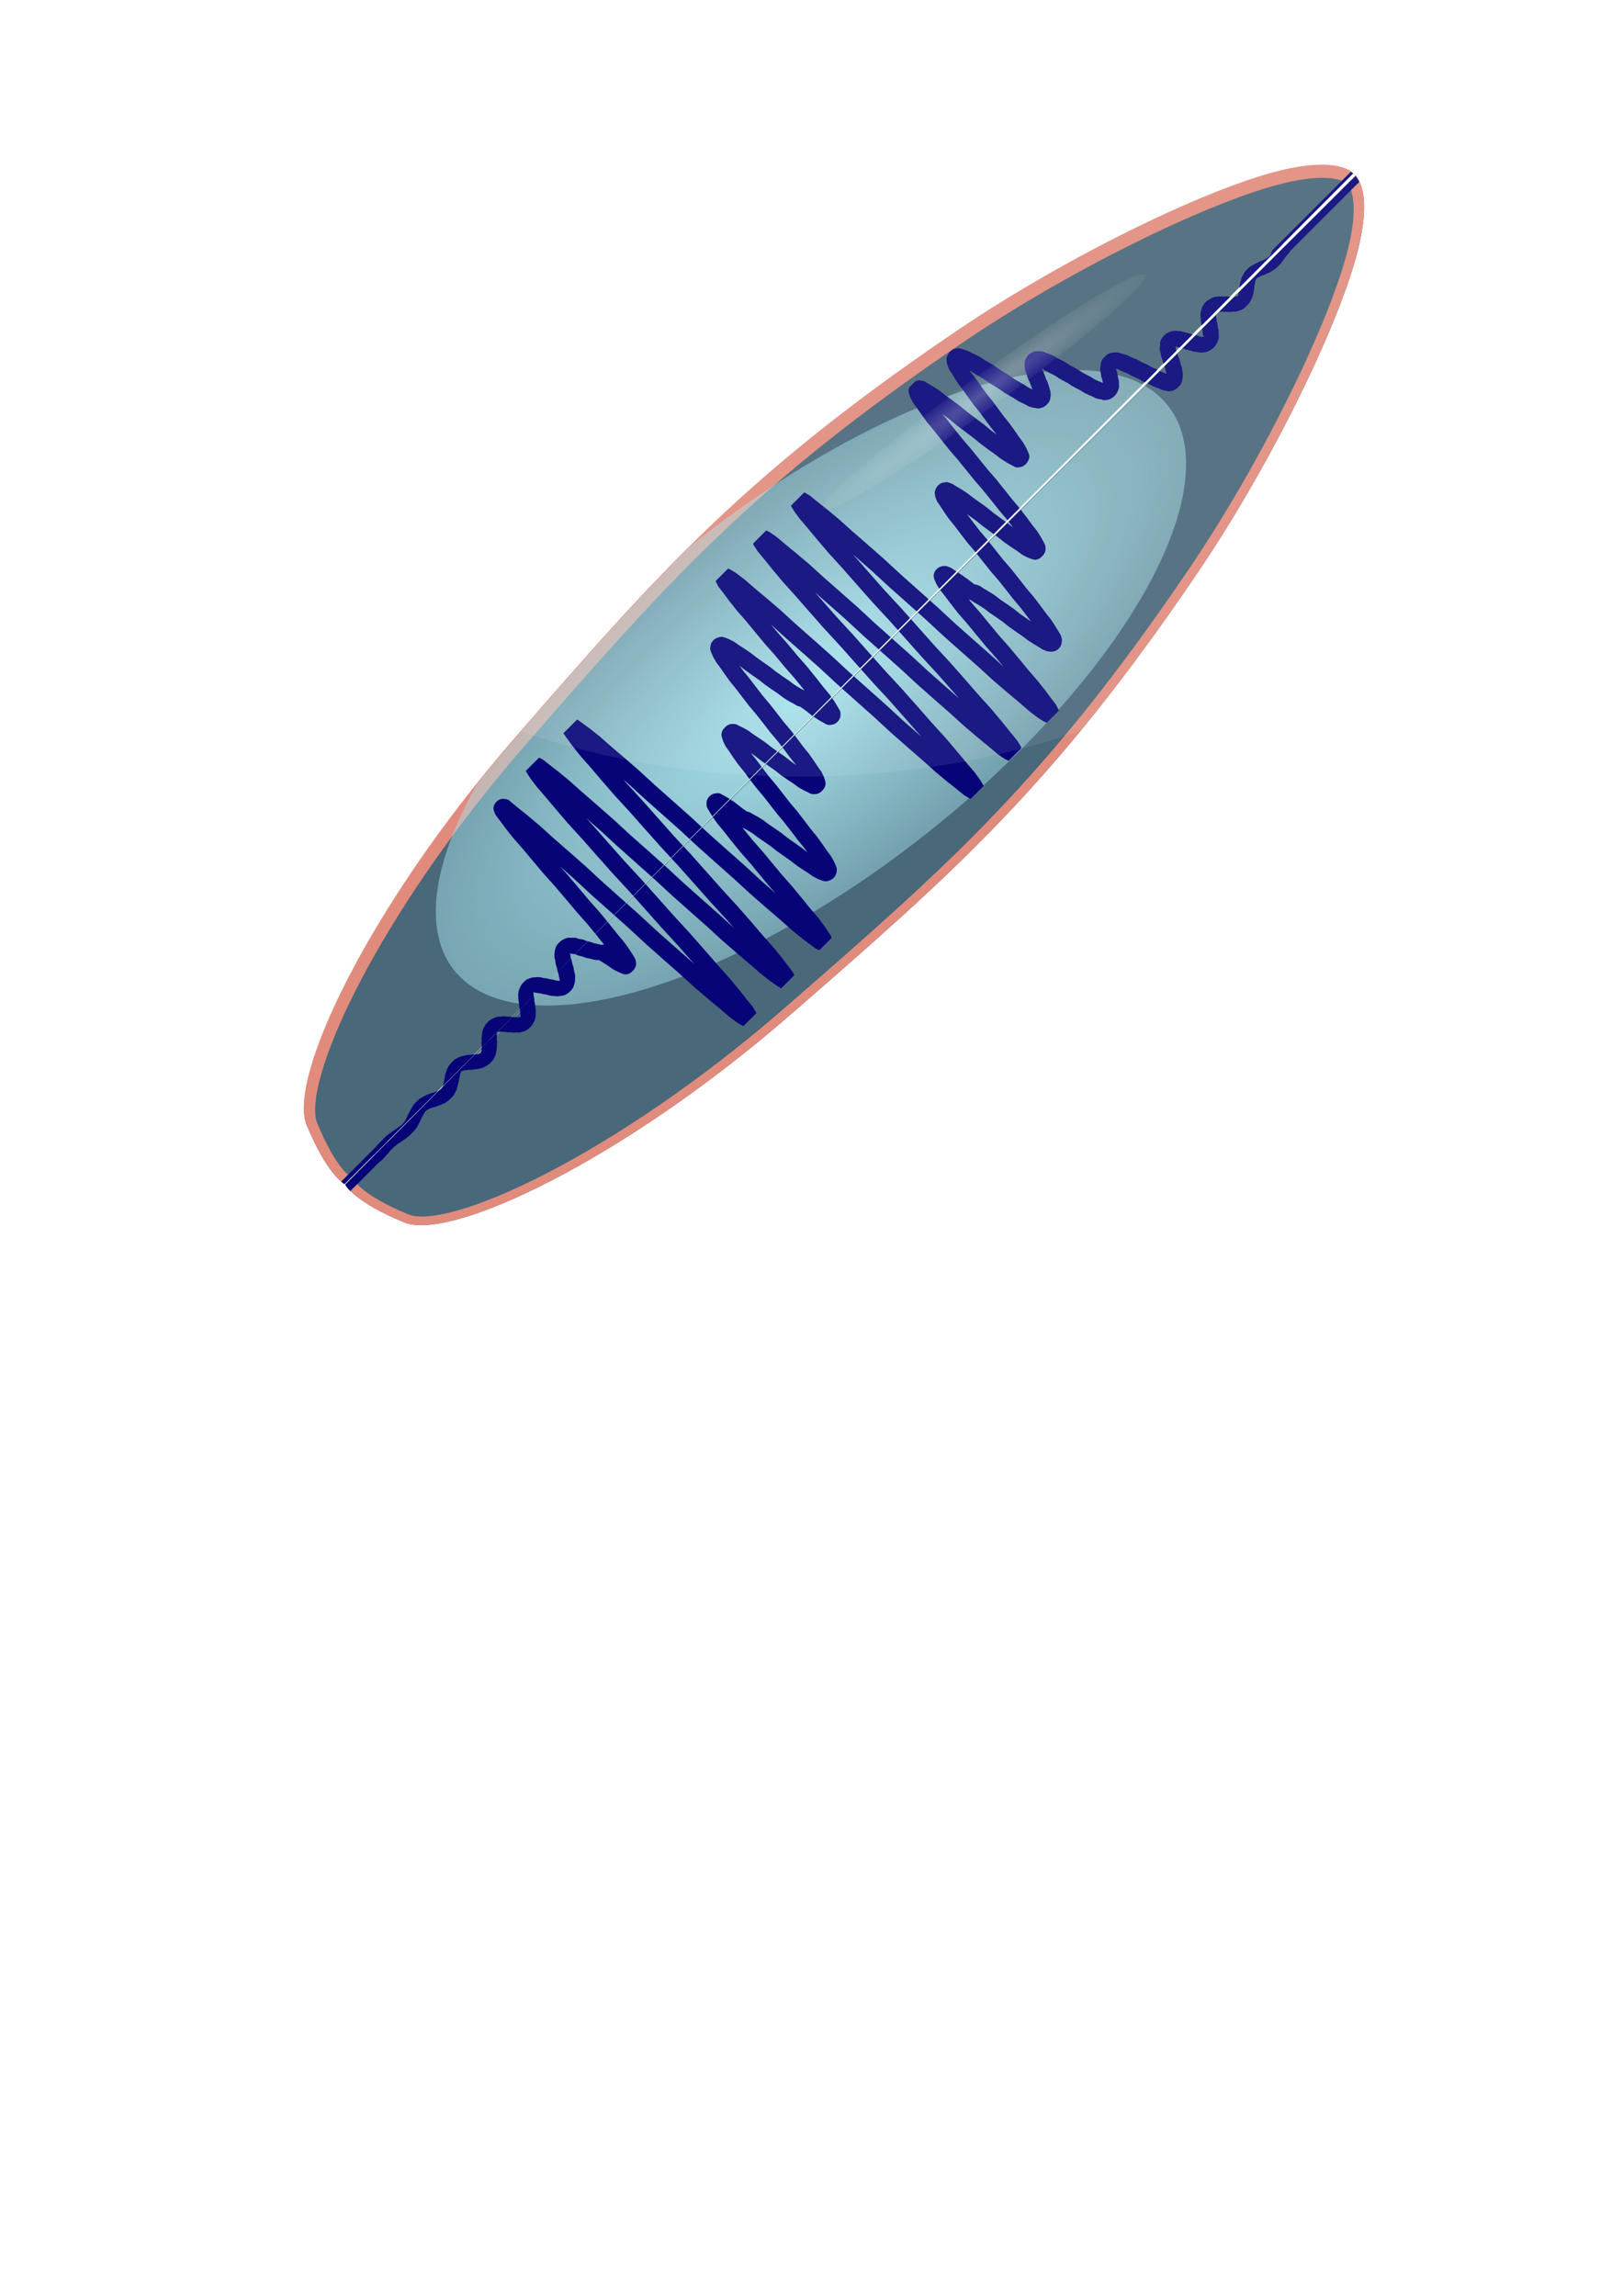 <?xml version="1.0" encoding="UTF-8" standalone="no"?>
<!-- Created with Inkscape (http://www.inkscape.org/) -->

<svg
   xmlns:dc="http://purl.org/dc/elements/1.1/"
   xmlns:cc="http://creativecommons.org/ns#"
   xmlns:rdf="http://www.w3.org/1999/02/22-rdf-syntax-ns#"
   xmlns:svg="http://www.w3.org/2000/svg"
   xmlns="http://www.w3.org/2000/svg"
   xmlns:xlink="http://www.w3.org/1999/xlink"
   xmlns:sodipodi="http://sodipodi.sourceforge.net/DTD/sodipodi-0.dtd"
   xmlns:inkscape="http://www.inkscape.org/namespaces/inkscape"
   width="744.094"
   height="1052.362"
   id="svg2"
   version="1.1"
   inkscape:version="0.47 r22583"
   sodipodi:docname="drawing.svg"
   style="display:inline">
  <defs
     id="defs4">
    <linearGradient
       inkscape:collect="always"
       id="linearGradient4532">
      <stop
         style="stop-color:#fcfdfd;stop-opacity:1;"
         offset="0"
         id="stop4534" />
      <stop
         style="stop-color:#fcfdfd;stop-opacity:0;"
         offset="1"
         id="stop4536" />
    </linearGradient>
    <linearGradient
       inkscape:collect="always"
       id="linearGradient6687">
      <stop
         style="stop-color:#a8e3ec;stop-opacity:1;"
         offset="0"
         id="stop6689" />
      <stop
         style="stop-color:#a8e3ec;stop-opacity:0;"
         offset="1"
         id="stop6691" />
    </linearGradient>
    <linearGradient
       inkscape:collect="always"
       id="linearGradient6466">
      <stop
         style="stop-color:#000000;stop-opacity:1;"
         offset="0"
         id="stop6468" />
      <stop
         style="stop-color:#000000;stop-opacity:0;"
         offset="1"
         id="stop6470" />
    </linearGradient>
    <linearGradient
       id="linearGradient6370">
      <stop
         style="stop-color:#1641ce;stop-opacity:0.498;"
         offset="0"
         id="stop6374" />
      <stop
         id="stop6376"
         offset="1"
         style="stop-color:#809dd0;stop-opacity:0;" />
    </linearGradient>
    <linearGradient
       id="linearGradient6360">
      <stop
         style="stop-color:#d771df;stop-opacity:1;"
         offset="0"
         id="stop6362" />
      <stop
         id="stop6368"
         offset="0.5"
         style="stop-color:#a485df;stop-opacity:0.498;" />
      <stop
         style="stop-color:#809dd0;stop-opacity:0;"
         offset="1"
         id="stop6364" />
    </linearGradient>
    <inkscape:perspective
       sodipodi:type="inkscape:persp3d"
       inkscape:vp_x="0 : 526.18109 : 1"
       inkscape:vp_y="0 : 1000 : 0"
       inkscape:vp_z="744.09448 : 526.18109 : 1"
       inkscape:persp3d-origin="372.04724 : 350.78739 : 1"
       id="perspective10" />
    <clipPath
       id="clipPath3151"
       clipPathUnits="userSpaceOnUse">
      <path
         id="path3153"
         d="m 1392.5,5388.34 3472.5,0 0,-2740.01 -3472.5,0 0,2740.01 z" />
    </clipPath>
    <clipPath
       id="clipPath2897"
       clipPathUnits="userSpaceOnUse">
      <path
         id="path2899"
         d="m 810,5640 4480,0 0,-3360.83 -4480,0 0,3360.83 z" />
    </clipPath>
    <inkscape:perspective
       id="perspective2887"
       inkscape:persp3d-origin="0.5 : 0.33333333 : 1"
       inkscape:vp_z="1 : 0.5 : 1"
       inkscape:vp_y="0 : 1000 : 0"
       inkscape:vp_x="0 : 0.5 : 1"
       sodipodi:type="inkscape:persp3d" />
    <clipPath
       id="clipPath3712"
       clipPathUnits="userSpaceOnUse">
      <path
         id="path3714"
         d="m 1971.67,4368.33 2275.83,0 0,-766.66 -2275.83,0 0,766.66 z" />
    </clipPath>
    <clipPath
       id="clipPath3588"
       clipPathUnits="userSpaceOnUse">
      <path
         id="path3590"
         d="m 1590,4440 2935.83,0 0,-959.17 -2935.83,0 0,959.17 z" />
    </clipPath>
    <inkscape:perspective
       id="perspective3578"
       inkscape:persp3d-origin="0.5 : 0.33333333 : 1"
       inkscape:vp_z="1 : 0.5 : 1"
       inkscape:vp_y="0 : 1000 : 0"
       inkscape:vp_x="0 : 0.5 : 1"
       sodipodi:type="inkscape:persp3d" />
    <linearGradient
       inkscape:collect="always"
       xlink:href="#linearGradient6466"
       id="linearGradient6480"
       x1="478.696"
       y1="743.761"
       x2="482.305"
       y2="724.406"
       gradientUnits="userSpaceOnUse" />
    <filter
       inkscape:collect="always"
       id="filter6588"
       color-interpolation-filters="sRGB">
      <feGaussianBlur
         inkscape:collect="always"
         stdDeviation="0.462"
         id="feGaussianBlur6590" />
    </filter>
    <radialGradient
       inkscape:collect="always"
       xlink:href="#linearGradient6687"
       id="radialGradient6697"
       cx="353.583"
       cy="450.624"
       fx="353.583"
       fy="450.624"
       r="134.963"
       gradientTransform="matrix(1,0,0,0.648,0,158.702)"
       gradientUnits="userSpaceOnUse" />
    <filter
       inkscape:collect="always"
       id="filter6735"
       x="-0.353"
       width="1.706"
       y="-0.146"
       height="1.292">
      <feGaussianBlur
         inkscape:collect="always"
         stdDeviation="13.065"
         id="feGaussianBlur6737" />
    </filter>
    <filter
       inkscape:collect="always"
       id="filter3742">
      <feGaussianBlur
         inkscape:collect="always"
         stdDeviation="1.272"
         id="feGaussianBlur3744" />
    </filter>
    <filter
       inkscape:collect="always"
       id="filter4528">
      <feGaussianBlur
         inkscape:collect="always"
         stdDeviation="0.557"
         id="feGaussianBlur4530" />
    </filter>
    <radialGradient
       inkscape:collect="always"
       xlink:href="#linearGradient4532"
       id="radialGradient4538"
       cx="322.005"
       cy="736.219"
       fx="322.005"
       fy="736.219"
       r="23.483"
       gradientTransform="matrix(1,0,0,0.721,0,205.734)"
       gradientUnits="userSpaceOnUse" />
    <filter
       inkscape:collect="always"
       id="filter4540">
      <feGaussianBlur
         inkscape:collect="always"
         stdDeviation="2.687"
         id="feGaussianBlur4542" />
    </filter>
    <clipPath
       clipPathUnits="userSpaceOnUse"
       id="clipPath4642">
      <g
         id="g4644"
         style="fill:none;stroke:#fefaf9;stroke-width:0.437;stroke-miterlimit:4;stroke-opacity:1;stroke-dasharray:none;display:inline"
         inkscape:export-filename="/Users/beskow/hack/wavesurfer/path6566.png"
         inkscape:export-xdpi="90"
         inkscape:export-ydpi="90"
         transform="matrix(-0.093,-0.675,3.205,3.13,-2003.704,-1342.05)">
        <path
           sodipodi:nodetypes="cssssz"
           id="path4646"
           d="m 128.356,756.99 c 0,0 -1.288,-3.579 3.015,-13.819 3.879,-9.231 39.805,-22.21 84.647,-25.303 43.172,-2.977 69.445,-4.789 120.206,4.996 26.342,5.078 55.821,15.36 68.621,23.166 11.242,6.855 9.94,11.404 9.94,11.404"
           style="fill:none;stroke:#fefaf9;stroke-width:0.437;stroke-linecap:butt;stroke-linejoin:miter;stroke-miterlimit:4;stroke-opacity:1;stroke-dasharray:none" />
        <use
           height="1052.362"
           width="744.094"
           transform="matrix(1,0,0,-1,0,1514.157)"
           id="use4648"
           xlink:href="#path6486"
           y="0"
           x="0"
           style="fill:none;stroke:#fefaf9;stroke-width:0.437;stroke-miterlimit:4;stroke-opacity:1;stroke-dasharray:none" />
      </g>
    </clipPath>
    <clipPath
       clipPathUnits="userSpaceOnUse"
       id="clipPath4650">
      <g
         id="g4652"
         style="fill:none;stroke:#fefaf9;stroke-width:0.437;stroke-miterlimit:4;stroke-opacity:1;stroke-dasharray:none;display:inline"
         inkscape:export-filename="/Users/beskow/hack/wavesurfer/path6566.png"
         inkscape:export-xdpi="90"
         inkscape:export-ydpi="90"
         transform="matrix(1.959,-1.616,1.959,1.616,-1629.814,-475.236)">
        <path
           sodipodi:nodetypes="cssssz"
           id="path4654"
           d="m 128.356,756.99 c 0,0 -1.288,-3.579 3.015,-13.819 3.879,-9.231 39.805,-22.21 84.647,-25.303 43.172,-2.977 69.445,-4.789 120.206,4.996 26.342,5.078 55.821,15.36 68.621,23.166 11.242,6.855 9.94,11.404 9.94,11.404"
           style="fill:none;stroke:#fefaf9;stroke-width:0.437;stroke-linecap:butt;stroke-linejoin:miter;stroke-miterlimit:4;stroke-opacity:1;stroke-dasharray:none" />
        <use
           height="1052.362"
           width="744.094"
           transform="matrix(1,0,0,-1,0,1514.157)"
           id="use4656"
           xlink:href="#path6486"
           y="0"
           x="0"
           style="fill:none;stroke:#fefaf9;stroke-width:0.437;stroke-miterlimit:4;stroke-opacity:1;stroke-dasharray:none" />
      </g>
    </clipPath>
    <clipPath
       clipPathUnits="userSpaceOnUse"
       id="clipPath4658">
      <g
         id="g4660"
         style="fill:none;stroke:#fefaf9;stroke-width:0.437;stroke-miterlimit:4;stroke-opacity:1;stroke-dasharray:none;display:inline"
         inkscape:export-filename="/Users/beskow/hack/wavesurfer/path6566.png"
         inkscape:export-xdpi="90"
         inkscape:export-ydpi="90"
         transform="matrix(1.102,0,0,1.429,-2.839,-612.898)">
        <path
           sodipodi:nodetypes="cssssz"
           id="path4662"
           d="m 128.356,756.99 c 0,0 -1.288,-3.579 3.015,-13.819 3.879,-9.231 39.805,-22.21 84.647,-25.303 43.172,-2.977 69.445,-4.789 120.206,4.996 26.342,5.078 55.821,15.36 68.621,23.166 11.242,6.855 9.94,11.404 9.94,11.404"
           style="fill:none;stroke:#fefaf9;stroke-width:0.437;stroke-linecap:butt;stroke-linejoin:miter;stroke-miterlimit:4;stroke-opacity:1;stroke-dasharray:none" />
        <use
           height="1052.362"
           width="744.094"
           transform="matrix(1,0,0,-1,0,1514.157)"
           id="use4664"
           xlink:href="#path6486"
           y="0"
           x="0"
           style="fill:none;stroke:#fefaf9;stroke-width:0.437;stroke-miterlimit:4;stroke-opacity:1;stroke-dasharray:none" />
      </g>
    </clipPath>
    <clipPath
       clipPathUnits="userSpaceOnUse"
       id="clipPath4666">
      <g
         id="g4668"
         style="fill:none;stroke:#fefaf9;stroke-width:0.437;stroke-miterlimit:4;stroke-opacity:1;stroke-dasharray:none;display:inline"
         inkscape:export-filename="/Users/beskow/hack/wavesurfer/path6566.png"
         inkscape:export-xdpi="90"
         inkscape:export-ydpi="90"
         transform="matrix(0.745,-0.105,-0.062,1.263,202.89,-472.224)">
        <path
           sodipodi:nodetypes="cssssz"
           id="path4670"
           d="m 128.356,756.99 c 0,0 -1.288,-3.579 3.015,-13.819 3.879,-9.231 39.805,-22.21 84.647,-25.303 43.172,-2.977 69.445,-4.789 120.206,4.996 26.342,5.078 55.821,15.36 68.621,23.166 11.242,6.855 9.94,11.404 9.94,11.404"
           style="fill:none;stroke:#fefaf9;stroke-width:0.437;stroke-linecap:butt;stroke-linejoin:miter;stroke-miterlimit:4;stroke-opacity:1;stroke-dasharray:none" />
        <use
           height="1052.362"
           width="744.094"
           transform="matrix(1,0,0,-1,0,1514.157)"
           id="use4672"
           xlink:href="#path6486"
           y="0"
           x="0"
           style="fill:none;stroke:#fefaf9;stroke-width:0.437;stroke-miterlimit:4;stroke-opacity:1;stroke-dasharray:none" />
      </g>
    </clipPath>
    <clipPath
       clipPathUnits="userSpaceOnUse"
       id="clipPath4674">
      <g
         id="g4676"
         style="fill:none;stroke:#fefaf9;stroke-width:0.437;stroke-miterlimit:4;stroke-opacity:1;stroke-dasharray:none;display:inline"
         inkscape:export-filename="/Users/beskow/hack/wavesurfer/path6566.png"
         inkscape:export-xdpi="90"
         inkscape:export-ydpi="90"
         transform="matrix(1.616,-1.616,1.616,1.616,-1467.554,-796.512)">
        <path
           sodipodi:nodetypes="cssssz"
           id="path4678"
           d="m 128.356,756.99 c 0,0 -1.288,-3.579 3.015,-13.819 3.879,-9.231 39.805,-22.21 84.647,-25.303 43.172,-2.977 69.445,-4.789 120.206,4.996 26.342,5.078 55.821,15.36 68.621,23.166 11.242,6.855 9.94,11.404 9.94,11.404"
           style="fill:none;stroke:#fefaf9;stroke-width:0.437;stroke-linecap:butt;stroke-linejoin:miter;stroke-miterlimit:4;stroke-opacity:1;stroke-dasharray:none" />
        <use
           height="1052.362"
           width="744.094"
           transform="matrix(1,0,0,-1,0,1514.157)"
           id="use4680"
           xlink:href="#path6486"
           y="0"
           x="0"
           style="fill:none;stroke:#fefaf9;stroke-width:0.437;stroke-miterlimit:4;stroke-opacity:1;stroke-dasharray:none" />
      </g>
    </clipPath>
    <clipPath
       clipPathUnits="userSpaceOnUse"
       id="clipPath4682">
      <g
         id="g4684"
         style="fill:none;stroke:#fefaf9;stroke-width:0.437;stroke-miterlimit:4;stroke-opacity:1;stroke-dasharray:none;display:inline"
         inkscape:export-filename="/Users/beskow/hack/wavesurfer/path6566.png"
         inkscape:export-xdpi="90"
         inkscape:export-ydpi="90"
         transform="translate(0.253,-0.387)">
        <path
           sodipodi:nodetypes="cssssz"
           id="path4686"
           d="m 128.356,756.99 c 0,0 -1.288,-3.579 3.015,-13.819 3.879,-9.231 39.805,-22.21 84.647,-25.303 43.172,-2.977 69.445,-4.789 120.206,4.996 26.342,5.078 55.821,15.36 68.621,23.166 11.242,6.855 9.94,11.404 9.94,11.404"
           style="fill:none;stroke:#fefaf9;stroke-width:0.437;stroke-linecap:butt;stroke-linejoin:miter;stroke-miterlimit:4;stroke-opacity:1;stroke-dasharray:none" />
        <use
           height="1052.362"
           width="744.094"
           transform="matrix(1,0,0,-1,0,1514.157)"
           id="use4688"
           xlink:href="#path6486"
           y="0"
           x="0"
           style="fill:none;stroke:#fefaf9;stroke-width:0.437;stroke-miterlimit:4;stroke-opacity:1;stroke-dasharray:none" />
      </g>
    </clipPath>
    <filter
       inkscape:collect="always"
       id="filter4778">
      <feGaussianBlur
         inkscape:collect="always"
         stdDeviation="4.33"
         id="feGaussianBlur4780" />
    </filter>
    <filter
       inkscape:collect="always"
       id="filter4782">
      <feGaussianBlur
         inkscape:collect="always"
         stdDeviation="9.897"
         id="feGaussianBlur4784" />
    </filter>
  </defs>
  <sodipodi:namedview
     id="base"
     pagecolor="#ffffff"
     bordercolor="#666666"
     borderopacity="1.0"
     inkscape:pageopacity="0.0"
     inkscape:pageshadow="2"
     inkscape:zoom="0.48256055"
     inkscape:cx="668.41328"
     inkscape:cy="996.5837"
     inkscape:document-units="px"
     inkscape:current-layer="layer4"
     showgrid="false"
     inkscape:window-width="1280"
     inkscape:window-height="778"
     inkscape:window-x="609"
     inkscape:window-y="29"
     inkscape:window-maximized="0"
     inkscape:snap-grids="false"
     inkscape:snap-to-guides="false" />
  <g
     inkscape:groupmode="layer"
     id="layer4"
     inkscape:label="board"
     style="display:inline">
    <g
       id="g6536"
       style="fill:#496879;fill-opacity:1;display:inline;stroke:#e18b7d;stroke-opacity:1;stroke-width:4.375;stroke-miterlimit:4;stroke-dasharray:none;filter:url(#filter4778)"
       inkscape:export-filename="/Users/beskow/hack/wavesurfer/path6566.png"
       inkscape:export-xdpi="90"
       inkscape:export-ydpi="90"
       transform="matrix(1.616,-1.616,1.616,1.616,-1272.543,-472.201)"
       clip-path="url(#clipPath4682)">
      <path
         sodipodi:nodetypes="cssssz"
         id="path6486"
         d="m 128.356,756.99 c 0,0 -1.288,-3.579 3.015,-13.819 3.879,-9.231 39.805,-22.21 84.647,-25.303 43.172,-2.977 69.445,-4.789 120.206,4.996 26.342,5.078 55.821,15.36 68.621,23.166 11.242,6.855 9.94,11.404 9.94,11.404"
         style="fill:#496879;fill-opacity:1;stroke:#e18b7d;stroke-width:4.375;stroke-linecap:butt;stroke-linejoin:miter;stroke-opacity:1;stroke-miterlimit:4;stroke-dasharray:none" />
      <use
         height="1052.362"
         width="744.094"
         transform="matrix(1,0,0,-1,0,1514.157)"
         id="use6488"
         xlink:href="#path6486"
         y="0"
         x="0"
         style="fill:#496879;fill-opacity:1;stroke:#e18b7d;stroke-opacity:1;stroke-width:4.375;stroke-miterlimit:4;stroke-dasharray:none" />
    </g>
    <path
       sodipodi:type="spiral"
       style="fill:none;stroke:#e63216;stroke-width:10;stroke-linecap:butt;stroke-linejoin:miter;stroke-miterlimit:4;stroke-opacity:1;stroke-dasharray:none;filter:url(#filter4782)"
       id="path3650"
       sodipodi:cx="-632.04504"
       sodipodi:cy="351.93195"
       sodipodi:expansion="1"
       sodipodi:revolution="3"
       sodipodi:radius="181.25037"
       sodipodi:argument="-17.381842"
       sodipodi:t0="0"
       d="m -632.045,351.932 c 0.935,9.039 -11.724,5.72 -15.024,1.554 -8.944,-11.29 0.659,-26.693 11.916,-31.602 20.136,-8.782 41.913,5.967 48.181,25.385 9.197,28.497 -11.279,57.396 -38.855,64.759 -36.755,9.814 -72.979,-16.583 -81.337,-52.325 -10.518,-44.977 21.882,-88.611 65.795,-97.915 53.185,-11.269 104.272,27.176 114.493,79.265 12.046,61.384 -32.469,119.95 -92.734,131.072 -69.579,12.841 -135.64,-37.759 -147.65,-106.204 -13.646,-77.771 43.049,-151.338 119.674,-164.228 85.962,-14.46 167.043,48.338 180.806,133.144 15.28,94.151 -53.626,182.752 -146.614,197.385"
       transform="translate(194.794,323.275)"
       clip-path="url(#clipPath4674)"
       inkscape:export-filename="/Users/beskow/hack/wavesurfer/path6566.png"
       inkscape:export-xdpi="90"
       inkscape:export-ydpi="90" />
  </g>
  <g
     inkscape:label="shadow"
     inkscape:groupmode="layer"
     id="layer1"
     style="display:inline">
    <path
       transform="matrix(2.366,-2.004,1.396,1.182,-1093.854,491.228)"
       d="m 420.673,450.624 a 67.09,47.403 0 1 1 -134.18,0 67.09,47.403 0 1 1 134.18,0 z"
       sodipodi:ry="47.403378"
       sodipodi:rx="67.090027"
       sodipodi:cy="450.62424"
       sodipodi:cx="353.58258"
       id="path6564"
       style="fill:url(#radialGradient6697);fill-opacity:1;stroke:none;filter:url(#filter6735)"
       sodipodi:type="arc"
       inkscape:export-filename="/Users/beskow/hack/wavesurfer/path6566.png"
       inkscape:export-xdpi="90"
       inkscape:export-ydpi="90"
       clip-path="url(#clipPath4666)" />
  </g>
  <g
     inkscape:groupmode="layer"
     id="layer2"
     inkscape:label="wcurve"
     style="display:inline">
    <g
       transform="matrix(1.466,-1.466,1.131,1.131,-575.487,215.712)"
       style="fill:none;stroke:#070478;stroke-width:3.766;stroke-miterlimit:4;stroke-opacity:1;stroke-dasharray:none;display:inline;filter:url(#filter3742);stroke-linejoin:round;stroke-linecap:round"
       id="g6518"
       inkscape:export-filename="/Users/beskow/hack/wavesurfer/path6566.png"
       inkscape:export-xdpi="90"
       inkscape:export-ydpi="90"
       clip-path="url(#clipPath4658)">
      <path
         style="fill:none;stroke:#070478;stroke-width:3.766;stroke-linecap:round;stroke-linejoin:round;stroke-miterlimit:4;stroke-opacity:1;stroke-dasharray:none"
         d="m 138.212,469.534 c 13.022,0 12.028,0 12.028,0"
         id="path6520"
         sodipodi:nodetypes="cc" />
      <g
         id="g6522"
         transform="matrix(0.125,0,0,-0.125,-98.699,967.879)"
         style="fill:none;stroke:#070478;stroke-width:30.125;stroke-miterlimit:4;stroke-opacity:1;stroke-dasharray:none;stroke-linejoin:round;stroke-linecap:round">
        <g
           clip-path="url(#clipPath3712)"
           id="g6524"
           style="fill:none;stroke:#070478;stroke-width:30.125;stroke-miterlimit:4;stroke-opacity:1;stroke-dasharray:none;stroke-linejoin:round;stroke-linecap:round">
          <path
             id="path6526"
             style="fill:none;stroke:#070478;stroke-width:30.125;stroke-linecap:round;stroke-linejoin:round;stroke-miterlimit:4;stroke-opacity:1;stroke-dasharray:none"
             d="m 3580,4079.17 1.67,30 2.5,31.66 2.5,30.84 1.66,29.16 2.5,29.17 2.5,26.67 1.67,24.16 2.5,20.84 2.5,18.33 1.67,14.17 2.5,10.83 2.5,6.67 1.66,3.33 2.5,-0.83 2.5,-5 1.67,-9.17 2.5,-11.67 2.5,-15 1.67,-18.33 2.5,-20 2.5,-21.67 1.66,-22.5 2.5,-23.33 2.5,-22.5 1.67,-22.5 2.5,-21.67 2.5,-19.16 1.67,-16.67 2.5,-14.17 2.5,-10.83 1.66,-7.5 2.5,-2.5 2.5,0.83 1.67,5 2.5,9.17 2.5,11.67 1.67,15 2.5,17.5 2.5,20 1.66,20 2.5,21.66 2.5,21.67 1.67,20.83 2.5,20.84 2.5,18.33 1.67,17.5 2.5,15.83 2.5,12.5 1.66,10.84 2.5,7.5 2.5,5 1.67,2.5 2.5,0.83 2.5,-2.5 1.67,-4.17 2.5,-5.83 2.5,-7.5 1.66,-7.5 2.5,-8.33 2.5,-10 1.67,-11.67 2.5,-11.67 2.5,-13.33 1.67,-13.33 2.5,-13.34 2.5,-13.33 1.66,-13.33 2.5,-12.5 2.5,-11.67 1.67,-10.83 2.5,-10 2.5,-9.17 1.67,-7.5 2.5,-5.83 2.5,-4.17 1.66,-3.33 2.5,-1.67 2.5,0 1.67,1.67 2.5,2.5 2.5,4.16 1.67,4.17 2.5,5.83 2.5,6.67 1.66,6.67 2.5,6.66 2.5,7.5 1.67,6.67 2.5,6.67 2.5,5.83 1.67,5 2.5,4.17 2.5,3.33 1.66,1.67 2.5,0.83 2.5,-0.83 1.67,-1.67 2.5,-3.33 2.5,-4.17 1.67,-5.83 2.5,-6.67 2.5,-8.33 1.66,-9.17 2.5,-9.17 2.5,-10.83 1.67,-10.83 2.5,-10.84 2.5,-10.83 1.67,-10.83 2.5,-10.84 2.5,-10 1.66,-10 2.5,-9.16 2.5,-7.5 1.67,-7.5 2.5,-5.84 2.5,-4.16 1.67,-4.17 2.5,-2.5 2.5,-0.83 1.66,0 2.5,0.83 2.5,1.67 1.67,2.5 2.5,3.33 2.5,4.17 1.67,4.16 2.5,4.17 2.5,5 1.66,5 2.5,4.17 2.5,4.16 1.67,3.34 2.5,2.5 2.5,2.5 1.67,1.66 5,0 1.66,-1.66 2.5,-2.5 2.5,-3.34 1.67,-5 2.5,-5 2.5,-5.83 1.67,-7.5 2.5,-7.5 2.5,-7.5 1.66,-8.33 2.5,-9.17 2.5,-8.33 1.67,-9.17 2.5,-8.33 2.5,-8.34 1.67,-7.5 2.5,-7.5 2.5,-6.66 1.66,-6.67 2.5,-5 2.5,-5 1.67,-1.67 2.5,-0.83 2.5,0 1.67,0.83 2.5,2.5 2.5,2.5 1.66,2.5 2.5,4.17 2.5,4.17 1.67,5 2.5,5.83 2.5,5 1.67,5.83 2.5,5.84 2.5,5 1.66,5.83 2.5,5 2.5,4.17 1.67,4.16 2.5,2.5 2.5,2.5 1.67,2.5 2.5,0.84 2.5,0 1.66,-0.84 2.5,-1.66 2.5,-2.5 1.67,-3.34 2.5,-3.33 2.5,-5 1.67,-4.17 2.5,-5 2.5,-5.83 1.66,-5 2.5,-5 2.5,-5 1.67,-5 2.5,-4.17 2.5,-4.16 1.67,-3.34 2.5,-2.5 2.5,-2.5 1.66,-0.83 2.5,-0.83 2.5,0 1.67,0.83 2.5,0.83 2.5,1.67 1.67,2.5 2.5,3.33 2.5,3.34 1.66,4.16 2.5,4.17 2.5,4.17 1.67,4.16 2.5,4.17 2.5,4.17 1.67,3.33 2.5,3.33 2.5,3.34 1.66,3.33 2.5,1.67 2.5,1.66 1.67,1.67 2.5,0.83 2.5,0 1.67,-0.83 2.5,-0.83 2.5,-0.84 1.66,-2.5 2.5,-1.66 2.5,-3.34 1.67,-2.5 2.5,-3.33 2.5,-2.5 1.67,-3.33 2.5,-3.34 2.5,-3.33 1.66,-2.5 2.5,-2.5 2.5,-2.5 1.67,-2.5 2.5,-1.67 2.5,-1.66 1.67,-0.84 6.66,0 2.5,0.84 2.5,0.83 1.67,0.83 2.5,1.67 2.5,1.67 1.67,2.5 2.5,1.66 2.5,2.5 1.66,2.5 2.5,1.67 2.5,2.5 1.67,1.67 2.5,1.66 2.5,1.67 1.67,1.67 2.5,0.83 2.5,0.83 1.66,0.84 6.67,0 2.5,-0.84 2.5,-0.83 1.67,-0.83 2.5,-0.84 2.5,-0.83 1.66,-0.83 2.5,-1.67 2.5,-0.83 1.67,-1.67 2.5,-0.83 2.5,-0.84 1.67,-1.66 2.5,-0.84 2.5,0 1.66,-0.83 2.5,-0.83 9.17,0 1.67,0.83 2.5,0 2.5,0.83 1.66,0 2.5,0.84 2.5,0 1.67,0.83 5,0 1.67,0.83 2.5,0" />
          <path
             id="path6528"
             style="fill:none;stroke:#070478;stroke-width:30.125;stroke-linecap:round;stroke-linejoin:round;stroke-miterlimit:4;stroke-opacity:1;stroke-dasharray:none"
             d="m 2915.83,3862.5 1.67,25.83 2.5,26.67 2.5,25.83 1.67,25.84 2.5,24.16 2.5,22.5 1.66,20.84 2.5,18.33 2.5,15.83 1.67,13.34 2.5,9.16 2.5,6.67 1.67,3.33 2.5,0 2.5,-3.33 1.66,-6.67 2.5,-9.16 2.5,-11.67 1.67,-14.17 2.5,-15.83 2.5,-17.5 1.67,-18.33 2.5,-18.34 2.5,-18.33 1.66,-18.33 2.5,-17.5 2.5,-15.84 1.67,-14.16 2.5,-11.67 2.5,-9.17 1.67,-6.66 2.5,-3.34 2.5,0 1.66,3.34 2.5,6.66 2.5,9.17 1.67,13.33 2.5,15.84 2.5,18.33 1.67,20.83 2.5,22.5 2.5,24.17 1.66,25.83 2.5,25.84 2.5,26.66 1.67,25.84 2.5,25 2.5,24.16 1.67,21.67 2.5,20 2.5,17.5 1.66,15 2.5,12.5 2.5,8.33 1.67,5 2.5,2.5 2.5,-1.66 1.67,-4.17 2.5,-7.5 2.5,-10 1.66,-12.5 2.5,-15 2.5,-15.83 1.67,-17.5 2.5,-19.17 2.5,-18.33 1.67,-18.34 2.5,-18.33 2.5,-16.67 1.66,-15.83 2.5,-13.33 2.5,-10.84 1.67,-8.33 2.5,-5 2.5,-18.33 1.67,-19.17 2.5,-15.83 2.5,-11.67 1.66,-7.5 2.5,-2.5 2.5,3.33 1.67,8.34 2.5,13.33 2.5,18.33 1.67,23.34 2.5,26.66 2.5,30.84 1.66,33.33 2.5,35 1.67,35 2.5,35.83 2.5,33.34 1.67,31.66 2.5,27.5 2.5,22.5 1.66,16.67 2.5,10 2.5,3.33 1.67,-5.83 2.5,-13.33 2.5,-23.34 1.67,-30 2.5,-36.66 2.5,-42.5 1.66,-47.5 2.5,-51.67 2.5,-54.17 1.67,-55.83 2.5,-56.67 2.5,-55.83 1.67,-53.33 2.5,-50 2.5,-46.67 1.66,-40 2.5,-35 2.5,-27.5 1.67,-20.83 2.5,-12.5 2.5,-4.17 1.67,4.17 2.5,12.5 2.5,20.83 1.66,27.5 2.5,35 2.5,40 1.67,46.67 2.5,50 2.5,53.33 1.67,55.83 2.5,56.67 2.5,55.83 1.66,54.17 2.5,51.67 2.5,47.5 1.67,42.5 2.5,36.66 2.5,30 1.67,23.34 2.5,15 2.5,6.66 1.66,-1.66 2.5,-9.17 2.5,-17.5 1.67,-25.83 2.5,-32.5 2.5,-38.34 1.67,-45 2.5,-49.16 2.5,-52.5 1.66,-55 2.5,-55.84 2.5,-55.83 1.67,-55 2.5,-52.5 2.5,-49.17 1.67,-45 2.5,-38.33 2.5,-32.5 1.66,-25.83 2.5,-17.5 2.5,-9.17 1.67,-1.67 2.5,6.67 2.5,15 1.67,23.33 2.5,30 2.5,36.67 1.66,42.5 2.5,47.5 2.5,51.67 1.67,54.16 2.5,55.84 2.5,56.66 1.67,55.84 2.5,53.33 2.5,50 1.66,46.67 2.5,40 2.5,35 1.67,27.5 2.5,20.83 2.5,12.5 1.67,3.33 2.5,-3.33 2.5,-12.5 1.66,-20.83 2.5,-27.5 2.5,-35 1.67,-40 2.5,-46.67 2.5,-50 1.67,-53.33 2.5,-55.84 2.5,-56.66 1.66,-55.84 2.5,-54.16 2.5,-51.67 1.67,-47.5 2.5,-42.5 2.5,-36.67 1.67,-30 2.5,-23.33 2.5,-13.33 1.66,-5.84 2.5,3.34 2.5,10 1.67,16.66 2.5,22.5 2.5,27.5 1.67,31.67 2.5,33.33 2.5,35.84 1.66,35 2.5,35 2.5,33.33 1.67,30.83 2.5,26.67 2.5,23.33 1.67,18.34 2.5,13.33 2.5,8.33 1.66,3.34 2.5,-2.5 2.5,-7.5 1.67,-11.67 2.5,-15.83 2.5,-19.17 1.67,-18.33 2.5,-4.17 2.5,-6.67 1.66,-10.83 2.5,-12.5 2.5,-14.17 1.67,-16.66 2.5,-16.67 2.5,-18.33 1.67,-19.17 2.5,-18.33 2.5,-17.5 1.66,-15.84 2.5,-15 2.5,-12.5 1.67,-10 2.5,-7.5 2.5,-4.16 1.67,-1.67 2.5,2.5 2.5,5.83 1.66,9.17 2.5,13.33 2.5,15.84 1.67,18.33 2.5,21.67 2.5,24.16 1.67,25.84 2.5,26.66 2.5,28.34 1.66,29.16 2.5,28.34 2.5,27.5 1.67,27.5 2.5,25 2.5,23.33 1.67,20.83 2.5,17.5 2.5,15 1.66,11.67 2.5,7.5 2.5,4.17 1.67,0.83 2.5,-2.5 2.5,-6.67 1.67,-10 2.5,-12.5 2.5,-15 1.66,-16.66 2.5,-19.17 2.5,-20 1.67,-20.83 2.5,-20.84 2.5,-20.83 1.67,-19.17 2.5,-17.5 2.5,-15.83 1.66,-14.17 2.5,-10 2.5,-7.5 1.67,-4.16 2.5,0 2.5,3.33 1.67,6.67 2.5,11.66 2.5,14.17 1.66,18.33 2.5,21.67 2.5,24.17 1.67,26.66 2.5,28.34 2.5,30" />
          <path
             id="path6530"
             style="fill:none;stroke:#070478;stroke-width:30.125;stroke-linecap:round;stroke-linejoin:round;stroke-miterlimit:4;stroke-opacity:1;stroke-dasharray:none"
             d="m 2250.83,3980 2.5,2.5 2.5,3.33 1.67,3.34 2.5,2.5 2.5,3.33 1.67,2.5 2.5,2.5 2.5,2.5 1.66,1.67 2.5,1.66 2.5,0.84 1.67,0.83 5,0 1.67,-0.83 2.5,-0.84 2.5,-1.66 1.66,-2.5 2.5,-2.5 2.5,-2.5 1.67,-3.34 2.5,-3.33 2.5,-3.33 1.67,-3.34 2.5,-3.33 2.5,-3.33 1.66,-3.34 2.5,-2.5 2.5,-3.33 1.67,-2.5 2.5,-1.67 2.5,-1.66 1.67,-0.84 5,0 1.66,0.84 2.5,0.83 2.5,1.67 1.67,2.5 2.5,2.5 2.5,3.33 1.67,3.33 2.5,3.34 2.5,4.16 1.66,4.17 2.5,3.33 2.5,4.17 1.67,3.33 2.5,4.17 2.5,3.33 1.67,2.5 2.5,2.5 2.5,1.67 1.66,0.83 2.5,0.84 4.17,0 2.5,-1.67 2.5,-1.67 1.67,-2.5 2.5,-2.5 2.5,-3.33 1.66,-4.17 2.5,-4.16 2.5,-4.17 1.67,-4.17 2.5,-4.16 2.5,-5 1.67,-4.17 2.5,-4.17 2.5,-3.33 1.66,-3.33 2.5,-2.5 2.5,-2.5 1.67,-1.67 2.5,-0.83 4.17,0 2.5,1.66 2.5,1.67 1.66,2.5 2.5,2.5 2.5,3.33 1.67,4.17 2.5,5 2.5,4.17 1.67,5 2.5,5 2.5,5 1.66,5 2.5,4.16 2.5,4.17 1.67,4.17 2.5,3.33 2.5,2.5 1.67,1.67 2.5,1.66 4.16,0 2.5,-0.83 2.5,-1.67 1.67,-2.5 2.5,-3.33 2.5,-3.33 1.67,-5 2.5,-4.17 2.5,-5 1.66,-5.83 2.5,-5 2.5,-5.84 1.67,-5 2.5,-5 2.5,-5 1.67,-4.16 2.5,-4.17 2.5,-2.5 1.66,-2.5 2.5,-12.5 2.5,-14.17 1.67,-13.33 2.5,-10.83 2.5,-8.34 1.67,-5 2.5,0 2.5,4.17 1.66,8.33 2.5,15 2.5,19.17 1.67,24.17 2.5,29.16 2.5,32.5 1.67,36.67 2.5,38.33 2.5,39.17 1.66,40 2.5,38.33 2.5,36.67 1.67,32.5 2.5,27.5 2.5,21.67 1.67,15 2.5,6.66 2.5,-4.16 1.66,-23.34 2.5,-30 2.5,-36.66 1.67,-42.5 2.5,-47.5 2.5,-51.67 1.67,-54.17 2.5,-55.83 2.5,-56.67 1.66,-55.83 2.5,-53.33 2.5,-50 1.67,-46.67 2.5,-40 2.5,-35 1.67,-27.5 2.5,-20.83 2.5,-12.5 1.66,-4.17 2.5,4.17 2.5,12.5 1.67,20.83 2.5,27.5 2.5,35 1.67,40 2.5,46.67 2.5,50 1.66,53.33 2.5,55.83 2.5,56.67 1.67,55.83 2.5,54.17 2.5,51.67 1.67,47.5 2.5,42.5 2.5,36.66 1.66,30 2.5,23.34 2.5,15 1.67,6.66 2.5,-1.66 2.5,-9.17 1.67,-17.5 2.5,-25.83 2.5,-32.5 1.66,-38.34 2.5,-45 2.5,-49.16 1.67,-52.5 2.5,-55 2.5,-55.84 1.67,-55.83 2.5,-55 2.5,-52.5 1.66,-49.17 2.5,-45 2.5,-38.33 1.67,-32.5 2.5,-25.83 2.5,-17.5 1.67,-9.17 2.5,-1.67 2.5,6.67 1.66,15 2.5,23.33 2.5,30 1.67,36.67 2.5,42.5 2.5,47.5 1.67,51.67 2.5,54.16 2.5,55.84 1.66,56.66 2.5,55.84 2.5,53.33 1.67,50 2.5,46.67 2.5,40 1.67,35 2.5,27.5 2.5,20.83 1.66,12.5 2.5,3.33 2.5,-3.33 1.67,-12.5 2.5,-20.83 2.5,-27.5 1.67,-35 2.5,-40 2.5,-46.67 1.66,-50 2.5,-53.33 2.5,-55.84 1.67,-56.66 2.5,-55.84 2.5,-54.16 1.67,-51.67 2.5,-47.5 2.5,-42.5 1.66,-36.67 2.5,-30 2.5,-23.33 1.67,-13.33 2.5,-5.84 2.5,3.34 1.67,10 2.5,16.66 2.5,22.5 1.66,27.5 2.5,31.67 2.5,33.33 1.67,35.84 2.5,35 2.5,35 1.67,33.33 2.5,30.83 2.5,26.67 1.66,23.33 2.5,18.34 2.5,13.33 1.67,8.33 2.5,3.34 2.5,-2.5 1.67,-7.5 2.5,-11.67 2.5,-15.83 1.66,-19.17 2.5,-18.33 2.5,-5 1.67,-8.34 2.5,-10.83 2.5,-13.33 1.67,-15.84 2.5,-16.66 2.5,-18.34 1.66,-18.33 2.5,-18.33 2.5,-19.17 1.67,-17.5 2.5,-15.83 2.5,-15 1.67,-12.5 2.5,-10 2.5,-7.5 1.66,-4.17 2.5,-1.67 2.5,2.5 1.67,5 2.5,8.34 2.5,12.5 1.67,15 2.5,17.5 2.5,20 1.66,21.66 2.5,24.17 2.5,25" />
          <path
             id="path6532"
             style="fill:none;stroke:#070478;stroke-width:30.125;stroke-linecap:round;stroke-linejoin:round;stroke-miterlimit:4;stroke-opacity:1;stroke-dasharray:none"
             d="m 1971.67,3985.83 8.33,0 2.5,0.84 6.67,0 1.66,0.83 20,0 2.5,-0.83 2.5,0 1.67,-0.84 2.5,0 2.5,-0.83 1.67,-0.83 2.5,0 2.5,-0.84 1.66,-0.83 2.5,0 2.5,-0.83 1.67,0 2.5,-0.84 10.83,0 2.5,0.84 2.5,0 1.67,0.83 2.5,0.83 2.5,0.84 1.67,0.83 2.5,0.83 2.5,1.67 1.66,0.83 2.5,0.84 2.5,0.83 1.67,0.83 2.5,0.84 2.5,0.83 1.67,0.83 2.5,0.84 9.16,0 1.67,-0.84 2.5,-0.83 2.5,-0.83 1.67,-0.84 2.5,-0.83 2.5,-1.67 1.66,-0.83 2.5,-1.67 2.5,-1.66 1.67,-1.67 2.5,-0.83 2.5,-1.67 1.67,-1.67 2.5,-0.83 2.5,-1.67 1.66,-0.83 2.5,0 2.5,-0.83 6.67,0 1.67,0.83 2.5,0.83 2.5,0.84 1.66,1.66 2.5,1.67 2.5,1.67 1.67,1.66 2.5,1.67 2.5,2.5 1.67,1.67 2.5,1.66 2.5,2.5 1.66,1.67 2.5,1.67 2.5,0.83 1.67,1.67 2.5,0.83 2.5,0.83 6.67,0 1.66,-0.83 2.5,-0.83 2.5,-1.67 1.67,-1.67 2.5,-1.66 2.5,-1.67 1.67,-2.5 2.5,-2.5 2.5,-2.5 1.66,-2.5 2.5,-2.5 2.5,-2.5 1.67,-1.67 2.5,-2.5 2.5,-1.66 1.67,-1.67 2.5,-0.83 2.5,-0.84 1.66,-0.83 5,0 1.67,0.83 2.5,0.84 2.5,1.66 1.67,1.67 2.5,2.5 2.5,2.5 1.66,2.5" />
        </g>
      </g>
      <path
         id="path6534"
         d="m 430.071,469.534 24.141,0"
         style="fill:none;stroke:#070478;stroke-width:3.766;stroke-linecap:round;stroke-linejoin:round;stroke-miterlimit:4;stroke-opacity:1;stroke-dasharray:none"
         sodipodi:nodetypes="cc" />
    </g>
  </g>
  <g
     inkscape:groupmode="layer"
     id="layer5"
     inkscape:label="flare"
     style="display:inline">
    <path
       sodipodi:type="arc"
       style="opacity:0.286;fill:#fcfcfc;fill-opacity:1;stroke:none;display:inline;filter:url(#filter4540)"
       id="path3682"
       sodipodi:cx="357.46811"
       sodipodi:cy="154.02933"
       sodipodi:rx="349.17899"
       sodipodi:ry="199.9749"
       d="m 706.647,154.029 a 349.179,199.975 0 1 1 -698.358,0 349.179,199.975 0 1 1 698.358,0 z"
       transform="matrix(0.825,0,0,1,71.716,2)"
       clip-path="url(#clipPath4650)"
       inkscape:export-filename="/Users/beskow/hack/wavesurfer/path6566.png"
       inkscape:export-xdpi="90"
       inkscape:export-ydpi="90" />
  </g>
  <g
     inkscape:groupmode="layer"
     id="layer3"
     inkscape:label="hilite"
     style="display:inline">
    <path
       sodipodi:type="arc"
       style="opacity:0.502;fill:url(#radialGradient4538);fill-opacity:1;fill-rule:evenodd;stroke:none;display:inline;filter:url(#filter4528)"
       id="path6566"
       sodipodi:cx="322.00461"
       sodipodi:cy="736.21887"
       sodipodi:rx="19.415522"
       sodipodi:ry="12.821571"
       d="m 341.42,736.219 a 19.416,12.822 0 1 1 -38.831,0 19.416,12.822 0 1 1 38.831,0 z"
       transform="matrix(3.286,-2.121,-2.848,2.687,1489.764,-1115.54)"
       inkscape:export-xdpi="90"
       inkscape:export-ydpi="90"
       clip-path="url(#clipPath4642)" />
  </g>
  <g
     inkscape:groupmode="layer"
     id="layer6"
     inkscape:label="clip"
     style="display:inline" />
</svg>
